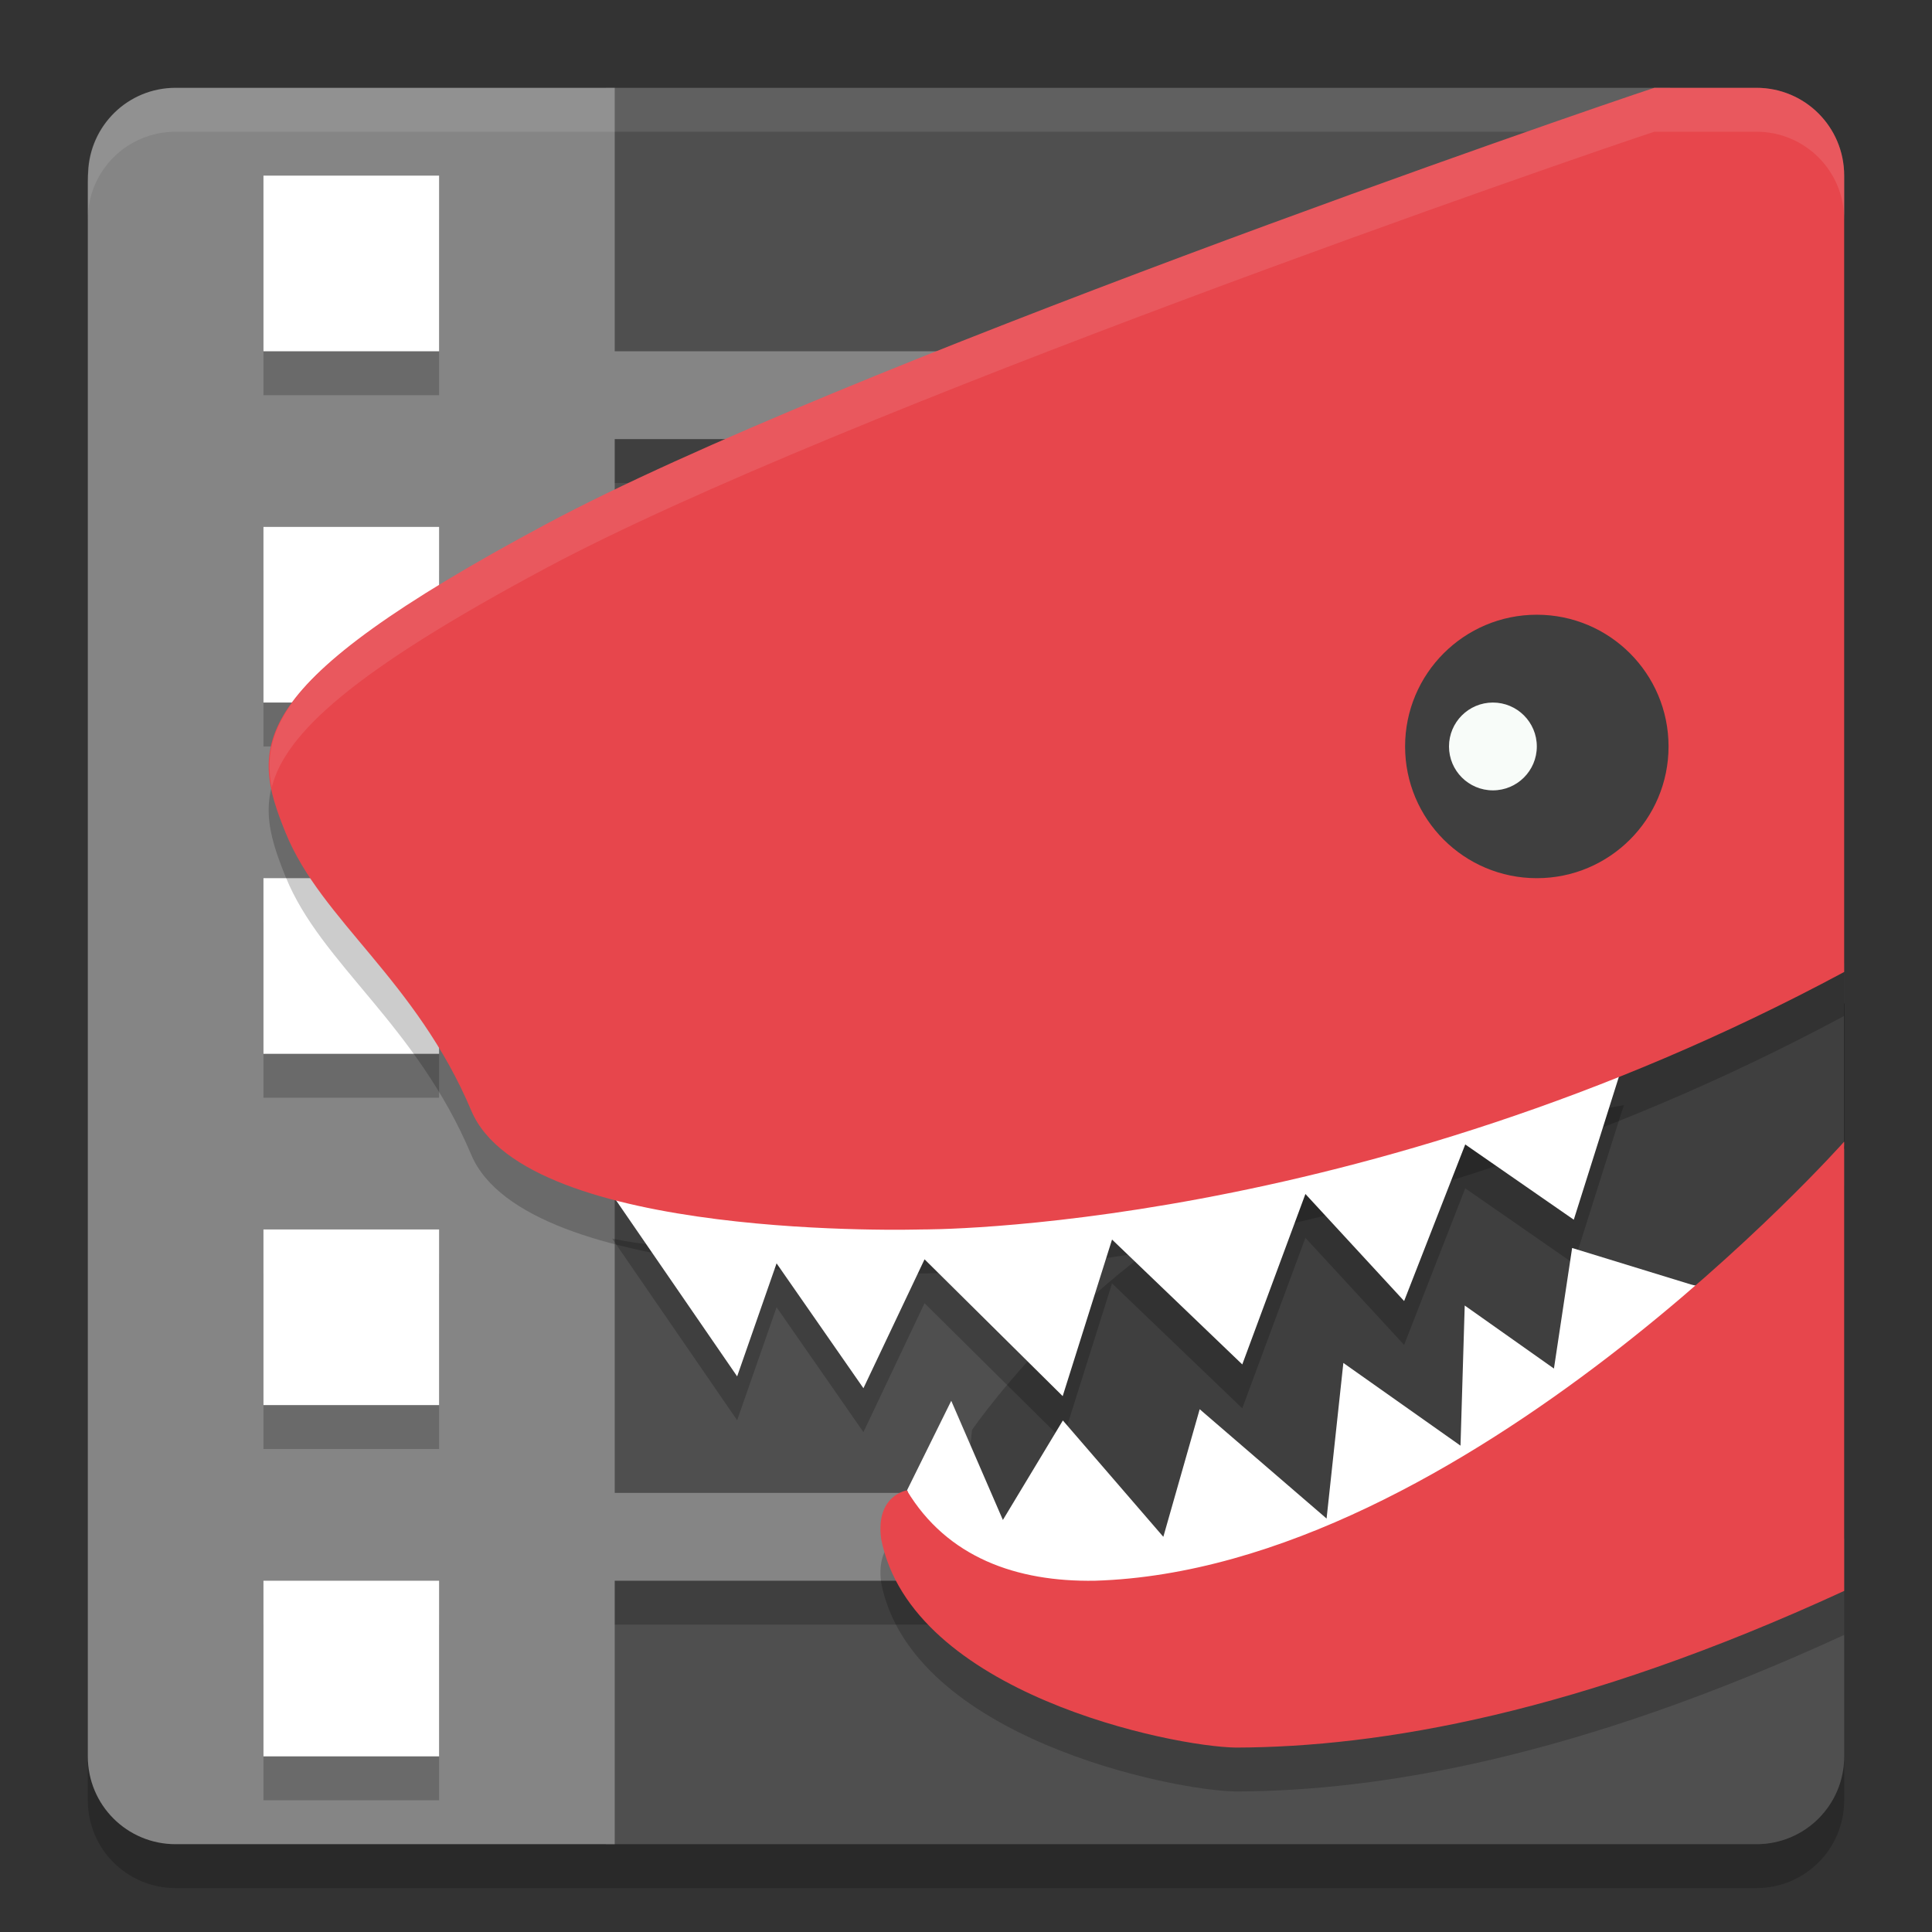 <svg xmlns="http://www.w3.org/2000/svg" width="22" height="22" version="1">
 <rect width="100%" height="100%" fill="#333333" stroke="none"/>
 <path style="opacity:0.2" d="m 1,20 0,0.5 c 0,0.554 0.446,1 1,1 l 18,0 c 0.554,0 1,-0.446 1,-1 L 21,20 c 0,0.554 -0.446,1 -1,1 L 2,21 C 1.446,21 1,20.554 1,20 Z"/>
 <path style="fill:#4f4f4f" d="m 6.9,1 0,20 13.1,0 c 0.554,0 1,-0.446 1,-1 L 21,17.522 20.308,16.614 20.506,2.577 C 20.514,2.023 20.177,1.974 19.753,1.618 L 19.016,1 Z M 1.616,1.076 C 1.561,1.099 1.508,1.128 1.458,1.16 1.508,1.128 1.561,1.099 1.616,1.076 Z M 1.451,1.164 C 1.399,1.198 1.35,1.238 1.306,1.281 1.35,1.238 1.399,1.199 1.451,1.164 Z M 1.306,1.281 C 1.216,1.368 1.143,1.472 1.091,1.588 1.143,1.472 1.216,1.368 1.306,1.281 Z M 1.091,1.588 c -0.052,0.116 -0.082,0.242 -0.087,0.377 0.005,-0.134 0.035,-0.261 0.087,-0.377 z M 1.004,1.965 C 1.003,1.977 1,1.988 1,2 L 1,2.071 C 1,2.028 1.004,2.005 1.004,1.965 Z"/>
 <rect style="opacity:0.2" width="6" height="1" x="5.5" y="17.5"/>
 <rect style="opacity:0.2" width="6" height="1" x="5.5" y="4.5"/>
 <path style="fill:#858585" d="M 2,1 C 1.458,1 1.023,1.428 1.004,1.965 1.003,2.005 1,2.028 1,2.071 L 1,19.929 1,20 c 0,0.554 0.446,1 1,1 L 2.07,21 7,21 l 0,-3 4.54,0 0,-1 L 7,17 7,5 l 4.54,0 0,-1 L 7,4 7,1 2.07,1 Z"/>
 <path style="opacity:0.1;fill:#ffffff" d="M 1,2.5 1,2 C 1,1.446 1.446,1 2,1 l 18,0 c 0.554,0 1,0.446 1,1 l 0,0.5 c 0,-0.554 -0.446,-1 -1,-1 l -18,0 c -0.554,0 -1,0.446 -1,1 z"/>
 <path style="opacity:0.2" d="m 3,2.5 0,2 2,0 0,-2 z m 0,4 0,2 2,0 0,-2 z m 0,4 0,2 2,0 0,-2 z m 0,4 0,2 2,0 0,-2 z m 0,4 0,2 2,0 0,-2 z"/>
 <path style="fill:#ffffff" d="M 3,2 3,4 5,4 5,2 Z M 3,6 3,8 5,8 5,6 Z m 0,4 0,2 2,0 0,-2 z m 0,4 0,2 2,0 0,-2 z m 0,4 0,2 2,0 0,-2 z"/>
 <path style="fill-rule:evenodd" d="m 21,11.425 c -2.032,1.091 -4.052,1.786 -5.798,2.232 -0.072,0.022 -0.153,0.05 -0.223,0.07 -2.292,0.655 -3.91,2.912 -3.91,2.912 l -0.127,1.134 c 0.206,0.089 2.132,0.879 4.688,0.003 2.565,-0.879 5.112,-4.338 5.37,-4.694 z"/>
 <path style="fill-rule:evenodd" d="m 17.902,14.568 -0.207,1.373 -1.016,-0.718 -0.048,1.596 -1.334,-0.942 -0.191,1.772 -1.445,-1.245 -0.414,1.453 -1.144,-1.325 -0.683,1.133 -0.588,-1.357 -0.504,1.02 c 0.063,0.067 0.127,0.124 0.191,0.187 0.159,0.123 0.345,0.229 0.345,0.229 0,0 2.065,0.958 4.766,0.032 1.37,-0.47 2.724,-1.67 3.737,-2.746 -0.039,-0.015 -0.072,-0.033 -0.114,-0.047 z"/>
 <ellipse style="opacity:0.2" cx="17.472" cy="8.4" rx="1.371" ry="1.377"/>
 <ellipse style="opacity:0.2" cx="16.843" cy="7.768" rx=".337" ry=".339"/>
 <path style="fill:#3f3f3f;fill-rule:evenodd" d="m 21,10.969 c -2.032,1.091 -4.052,1.786 -5.798,2.232 -0.072,0.022 -0.153,0.05 -0.223,0.07 -2.292,0.655 -3.91,3.011 -3.91,3.011 l -0.127,1.134 c 0.206,0.089 2.132,0.879 4.688,0.003 C 18.194,16.54 20.742,13.406 21,13.05 Z"/>
 <path style="opacity:0.2;fill-rule:evenodd" d="m 18.493,12.585 c 0,0 -0.028,0.004 -0.028,0.004 -4.965,0.91 -8.476,1.303 -8.476,1.303 0,0 -1.595,0.514 -3.018,0.212 l 1.423,2.069 0.449,-1.287 0.989,1.422 0.696,-1.468 1.573,1.558 0.562,-1.783 1.483,1.422 0.719,-1.941 1.124,1.219 0.696,-1.783 1.236,0.857 0.539,-1.708 z"/>
 <path style="opacity:0.2" d="M 18.839,1.5 C 18.057,1.754 9.534,4.695 6.221,6.467 2.761,8.318 2.85,8.994 3.254,9.988 c 0.404,0.993 1.483,1.671 2.112,3.161 0.629,1.49 5.123,1.352 5.123,1.352 0,0 4.968,0.045 10.51,-2.932 l 0,-9.068 c 0,-0.554 -0.446,-1 -1,-1 z m 2.161,12 c 0,0 -4.326,4.872 -8.532,5 -0.895,0.015 -1.684,-0.267 -2.142,-1.029 0,0 -0.359,0.056 -0.292,0.553 C 10.379,19.785 13.348,20.39 14.074,20.4 15.715,20.395 17.968,20.012 21,18.617 Z"/>
 <path style="fill:#ffffff;fill-rule:evenodd" d="m 18.493,12.085 c 0,0 -0.028,0.004 -0.028,0.004 C 13.5,13 9.989,13.392 9.989,13.392 c 0,0 -1.595,0.514 -3.018,0.212 l 1.423,2.069 0.449,-1.287 0.989,1.422 0.696,-1.468 1.573,1.558 0.562,-1.783 1.483,1.422 0.719,-1.941 1.124,1.219 0.696,-1.783 1.236,0.857 0.539,-1.708 z"/>
 <path style="fill:#ffffff;fill-rule:evenodd" d="m 17.902,14.211 -0.207,1.373 -1.016,-0.718 -0.048,1.596 -1.334,-0.942 -0.191,1.772 -1.445,-1.245 -0.414,1.453 -1.144,-1.325 -0.683,1.133 -0.588,-1.357 -0.504,1.02 c 0.063,0.067 -0.161,0.412 -0.097,0.475 0.159,0.123 0.057,0.435 0.057,0.435 0,0 2.93,1.081 5.631,0.156 1.37,-0.47 2.724,-2.247 3.737,-3.323 -0.039,-0.015 -0.36,-0.074 -0.403,-0.088 z"/>
 <path style="fill:#e7464c" d="M 18.839,1 C 18.057,1.254 9.534,4.195 6.221,5.967 2.761,7.818 2.85,8.494 3.254,9.487 3.659,10.481 4.738,11.159 5.367,12.648 5.996,14.138 10.49,14 10.49,14 c 0,0 4.968,0.045 10.51,-2.932 L 21,2 C 21,1.446 20.554,1 20,1 Z M 21,13 c 0,0 -4.326,4.872 -8.532,5 -0.895,0.015 -1.684,-0.267 -2.142,-1.029 0,0 -0.359,0.056 -0.292,0.553 0.345,1.761 3.314,2.366 4.04,2.376 C 15.715,19.895 17.968,19.512 21,18.116 Z"/>
 <circle style="fill:#3f3f3f" cx="17.5" cy="8.5" r="1.5"/>
 <circle style="fill:#f8fcf9" cx="17" cy="8.5" r=".5"/>
 <path style="opacity:0.1;fill:#ffffff" d="M 18.839,1 C 18.057,1.254 9.534,4.195 6.221,5.967 3.393,7.479 2.946,8.208 3.094,8.966 3.25,8.353 4.009,7.65 6.221,6.467 9.534,4.695 18.057,1.754 18.839,1.5 L 20,1.5 c 0.554,0 1,0.446 1,1 L 21,2 C 21,1.446 20.554,1 20,1 Z"/>
</svg>
